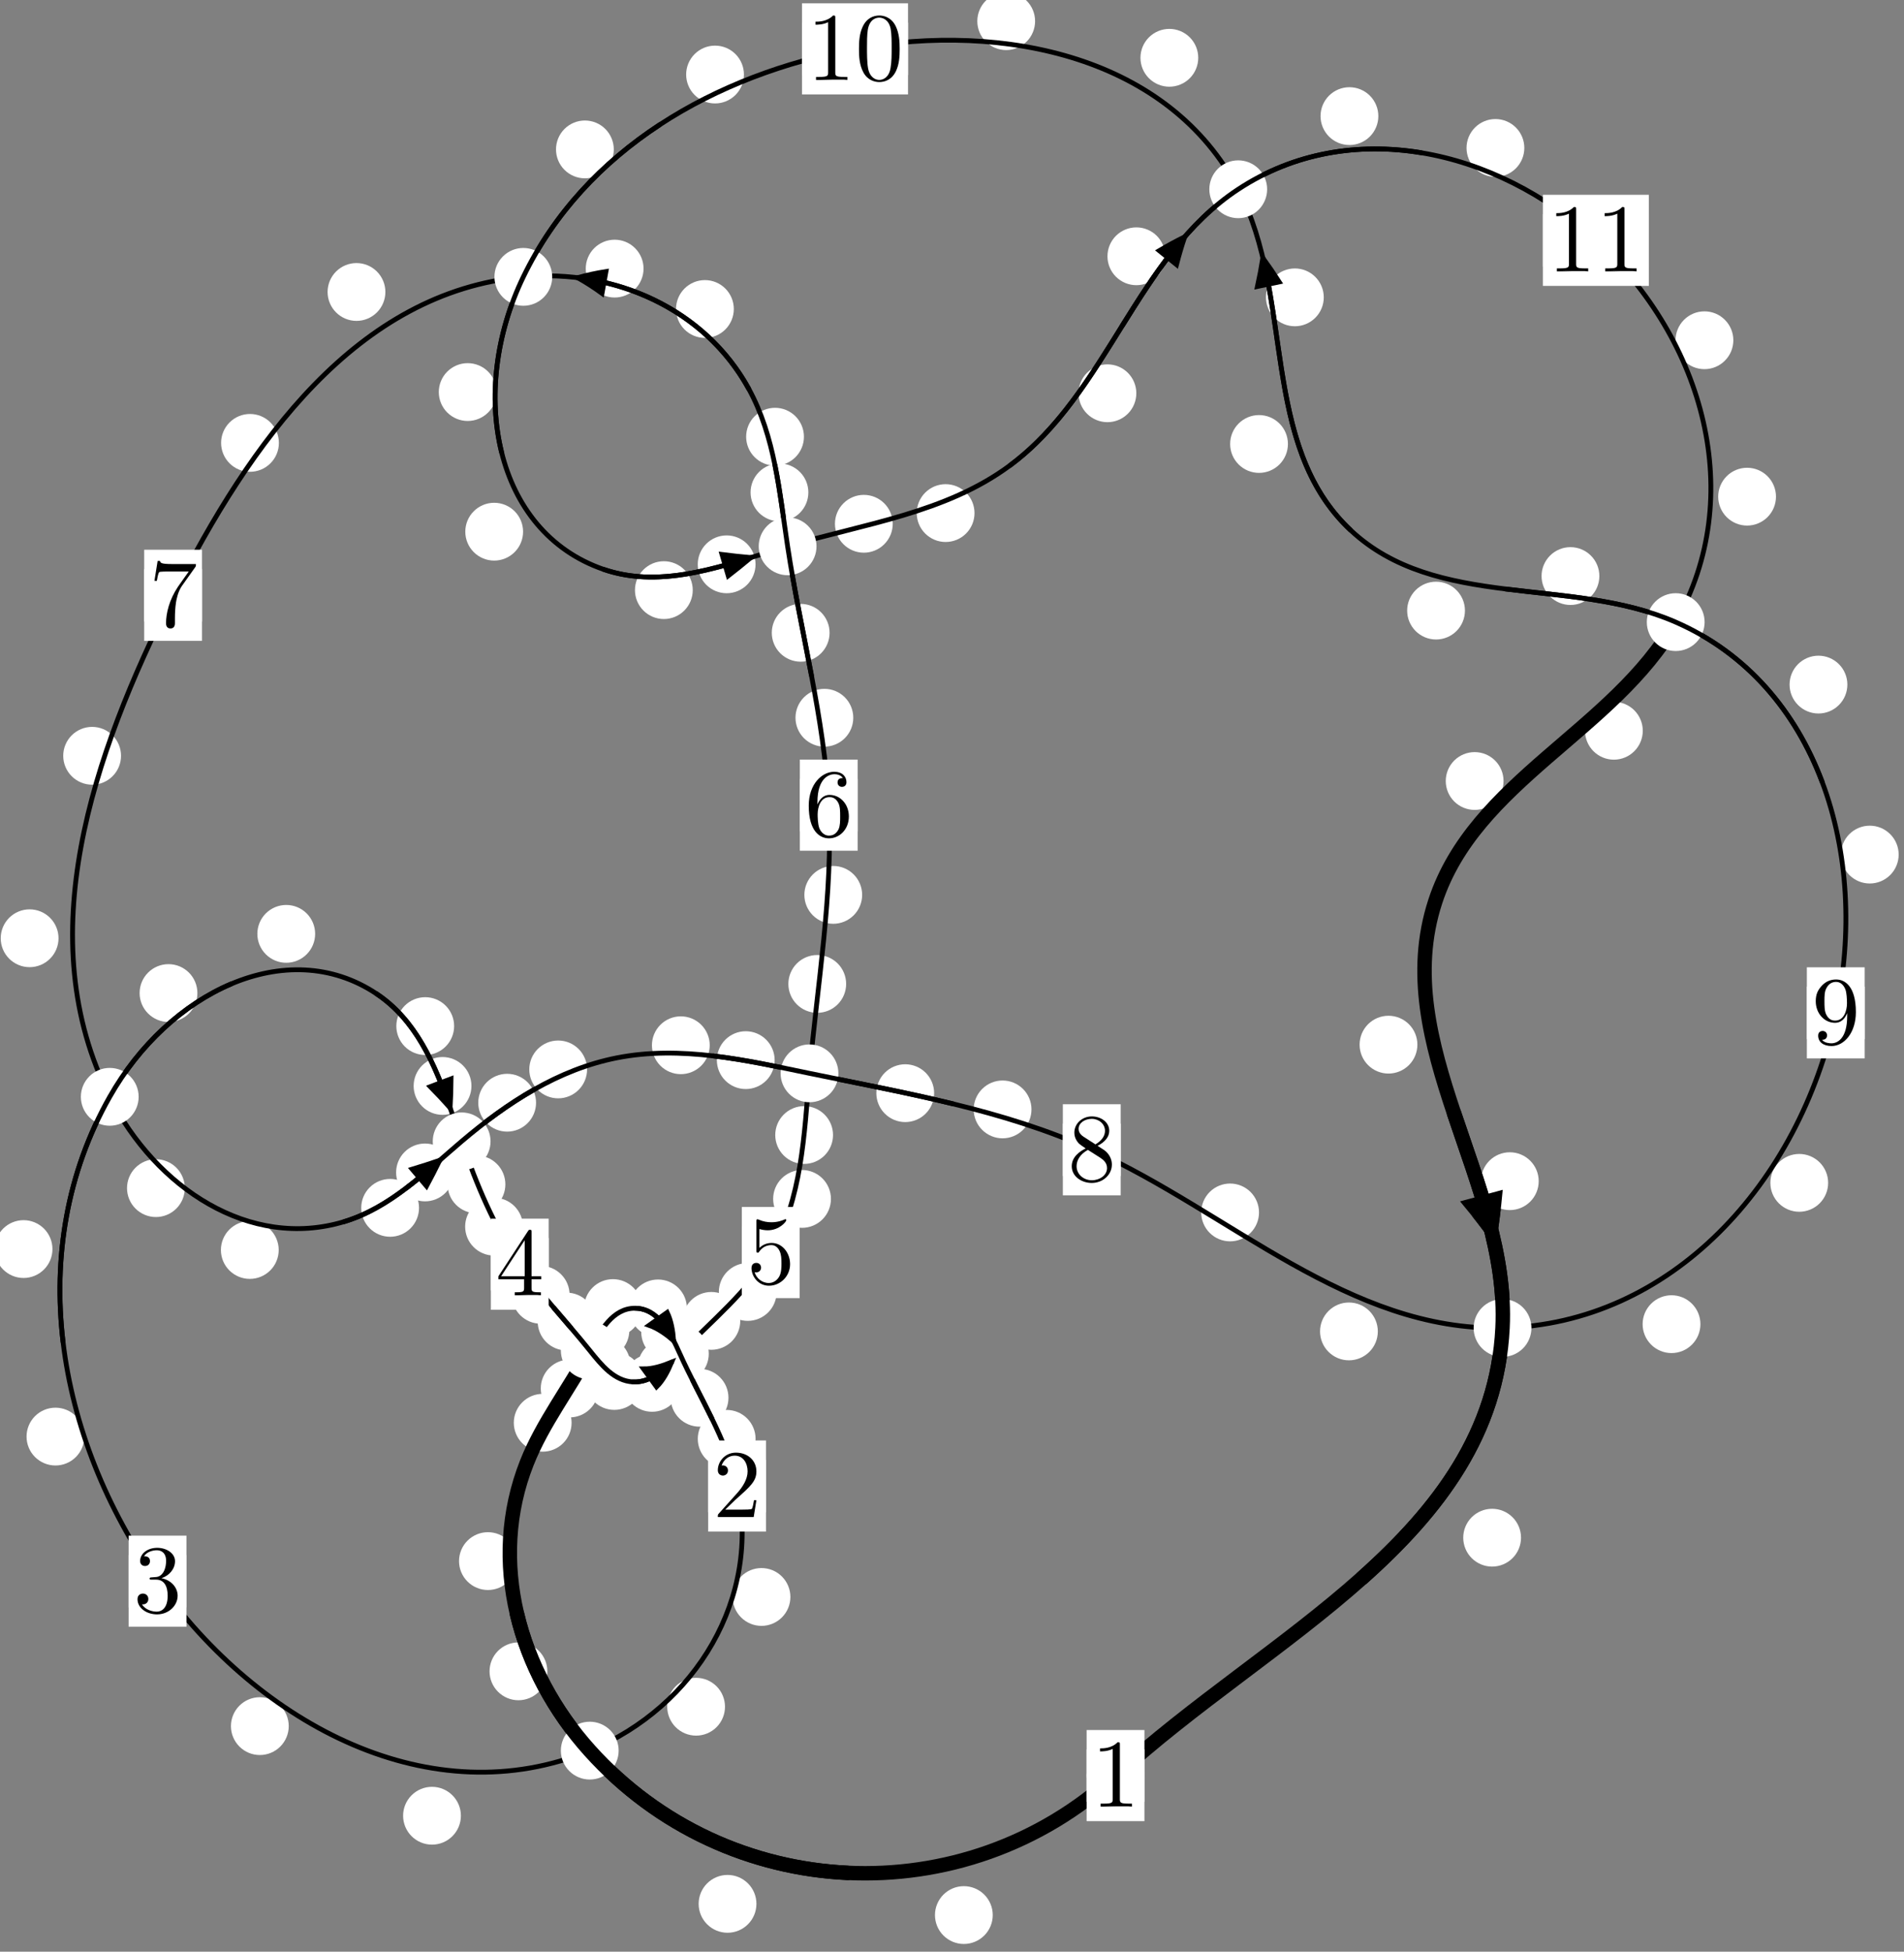 <?xml version="1.0"?>
<!-- Created by MetaPost 1.999 on 2021.07.05:2358 -->
<svg version="1.1" xmlns="http://www.w3.org/2000/svg" xmlns:xlink="http://www.w3.org/1999/xlink" width="196.937" height="201.791" viewBox="0 0 196.937 201.791">
<rect x="0" y="0" width="196.937" height="201.791" fill="#808080" stroke="none"/>
<!-- Original BoundingBox: -61.552109 -19.990860 135.385269 181.799789 -->
  <defs>
    <g transform="scale(0.01,0.01)" id="GLYPHcmr10_48">
      <path style="fill-rule: evenodd;" d="M460 -320C460 -400,455 -480,420 -554C374 -650,292 -666,250 -666C190 -666,117 -640,76 -547C44 -478,39 -400,39 -320C39 -245,43 -155,84 -79C127 2,200 22,249 22C303 22,379 1,423 -94C455 -163,460 -241,460 -320M249 -0C210 -0,151 -25,133 -121C122 -181,122 -273,122 -332C122 -396,122 -462,130 -516C149 -635,224 -644,249 -644C282 -644,348 -626,367 -527C377 -471,377 -395,377 -332C377 -257,377 -189,366 -125C351 -30,294 -0,249 -0"></path>
    </g>
    <g transform="scale(0.01,0.01)" id="GLYPHcmr10_49">
      <path style="fill-rule: evenodd;" d="M294 -640C294 -664,294 -666,271 -666C209 -602,121 -602,89 -602L89 -571C109 -571,168 -571,220 -597L220 -79C220 -43,217 -31,127 -31L95 -31L95 -0L257 -0L130 -3L217 -3L257 -3L297 -3L384 -3L419 -0L419 -31L387 -31C297 -31,294 -42,294 -79"></path>
    </g>
    <g transform="scale(0.01,0.01)" id="GLYPHcmr10_50">
      <path style="fill-rule: evenodd;" d="M127 -77L233 -180C389 -318,449 -372,449 -472C449 -586,359 -666,237 -666C124 -666,50 -574,50 -485C50 -429,100 -429,103 -429C120 -429,155 -441,155 -482C155 -508,137 -534,102 -534C94 -534,92 -534,89 -533C112 -598,166 -635,224 -635C315 -635,358 -554,358 -472C358 -392,308 -313,253 -251L61 -37C50 -26,50 -24,50 -0L421 -0L449 -174L424 -174C419 -144,412 -100,402 -85C395 -77,329 -77,307 -77"></path>
    </g>
    <g transform="scale(0.01,0.01)" id="GLYPHcmr10_51">
      <path style="fill-rule: evenodd;" d="M290 -352C372 -379,430 -449,430 -528C430 -610,342 -666,246 -666C145 -666,69 -606,69 -530C69 -497,91 -478,120 -478C151 -478,171 -500,171 -529C171 -579,124 -579,109 -579C140 -628,206 -641,242 -641C283 -641,338 -619,338 -529C338 -517,336 -459,310 -415C280 -367,246 -364,221 -363C213 -362,189 -360,182 -360C174 -359,167 -358,167 -348C167 -337,174 -337,191 -337L235 -337C317 -337,354 -269,354 -171C354 -35,285 -6,241 -6C198 -6,123 -23,88 -82C123 -77,154 -99,154 -137C154 -173,127 -193,98 -193C74 -193,42 -179,42 -135C42 -44,135 22,244 22C366 22,457 -69,457 -171C457 -253,394 -331,290 -352"></path>
    </g>
    <g transform="scale(0.01,0.01)" id="GLYPHcmr10_52">
      <path style="fill-rule: evenodd;" d="M294 -165L294 -78C294 -42,292 -31,218 -31L197 -31L197 -0L332 -0L238 -3L290 -3L332 -3L374 -3L427 -3L468 -0L468 -31L447 -31C373 -31,371 -42,371 -78L371 -165L471 -165L471 -196L371 -196L371 -651C371 -671,371 -677,355 -677C346 -677,343 -677,335 -665L28 -196L28 -165M300 -196L56 -196L300 -569"></path>
    </g>
    <g transform="scale(0.01,0.01)" id="GLYPHcmr10_53">
      <path style="fill-rule: evenodd;" d="M449 -201C449 -320,367 -420,259 -420C211 -420,168 -404,132 -369L132 -564C152 -558,185 -551,217 -551C340 -551,410 -642,410 -655C410 -661,407 -666,400 -666C399 -666,397 -666,392 -663C372 -654,323 -634,256 -634C216 -634,170 -641,123 -662C115 -665,113 -665,111 -665C101 -665,101 -657,101 -641L101 -345C101 -327,101 -319,115 -319C122 -319,124 -322,128 -328C139 -344,176 -398,257 -398C309 -398,334 -352,342 -334C358 -297,360 -258,360 -208C360 -173,360 -113,336 -71C312 -32,275 -6,229 -6C156 -6,99 -59,82 -118C85 -117,88 -116,99 -116C132 -116,149 -141,149 -165C149 -189,132 -214,99 -214C85 -214,50 -207,50 -161C50 -75,119 22,231 22C347 22,449 -74,449 -201"></path>
    </g>
    <g transform="scale(0.01,0.01)" id="GLYPHcmr10_54">
      <path style="fill-rule: evenodd;" d="M132 -328L132 -352C132 -605,256 -641,307 -641C331 -641,373 -635,395 -601C380 -601,340 -601,340 -556C340 -525,364 -510,386 -510C402 -510,432 -519,432 -558C432 -618,388 -666,305 -666C177 -666,42 -537,42 -316C42 -49,158 22,251 22C362 22,457 -72,457 -204C457 -331,368 -427,257 -427C189 -427,152 -376,132 -328M251 -6C188 -6,158 -66,152 -81C134 -128,134 -208,134 -226C134 -304,166 -404,256 -404C272 -404,318 -404,349 -342C367 -305,367 -254,367 -205C367 -157,367 -107,350 -71C320 -11,274 -6,251 -6"></path>
    </g>
    <g transform="scale(0.01,0.01)" id="GLYPHcmr10_55">
      <path style="fill-rule: evenodd;" d="M476 -609C485 -621,485 -623,485 -644L242 -644C120 -644,118 -657,114 -676L89 -676L56 -470L81 -470C84 -486,93 -549,106 -561C113 -567,191 -567,204 -567L411 -567C400 -551,321 -442,299 -409C209 -274,176 -135,176 -33C176 -23,176 22,222 22C268 22,268 -23,268 -33L268 -84C268 -139,271 -194,279 -248C283 -271,297 -357,341 -419"></path>
    </g>
    <g transform="scale(0.01,0.01)" id="GLYPHcmr10_56">
      <path style="fill-rule: evenodd;" d="M163 -457C117 -487,113 -521,113 -538C113 -599,178 -641,249 -641C322 -641,386 -589,386 -517C386 -460,347 -412,287 -377M309 -362C381 -399,430 -451,430 -517C430 -609,341 -666,250 -666C150 -666,69 -592,69 -499C69 -481,71 -436,113 -389C124 -377,161 -352,186 -335C128 -306,42 -250,42 -151C42 -45,144 22,249 22C362 22,457 -61,457 -168C457 -204,446 -249,408 -291C389 -312,373 -322,309 -362M209 -320L332 -242C360 -223,407 -193,407 -132C407 -58,332 -6,250 -6C164 -6,92 -68,92 -151C92 -209,124 -273,209 -320"></path>
    </g>
    <g transform="scale(0.01,0.01)" id="GLYPHcmr10_57">
      <path style="fill-rule: evenodd;" d="M367 -318L367 -286C367 -52,263 -6,205 -6C188 -6,134 -8,107 -42C151 -42,159 -71,159 -88C159 -119,135 -134,113 -134C97 -134,67 -125,67 -86C67 -19,121 22,206 22C335 22,457 -114,457 -329C457 -598,342 -666,253 -666C198 -666,149 -648,106 -603C65 -558,42 -516,42 -441C42 -316,130 -218,242 -218C303 -218,344 -260,367 -318M243 -241C227 -241,181 -241,150 -304C132 -341,132 -391,132 -440C132 -494,132 -541,153 -578C180 -628,218 -641,253 -641C299 -641,332 -607,349 -562C361 -530,365 -467,365 -421C365 -338,331 -241,243 -241"></path>
    </g>
  </defs>
  <path d="M102.683 198.002C102.683 197.209,102.368 196.449,101.808 195.889C101.247 195.328,100.487 195.013,99.694 195.013C98.902 195.013,98.142 195.328,97.581 195.889C97.021 196.449,96.706 197.209,96.706 198.002C96.706 198.795,97.021 199.555,97.581 200.115C98.142 200.676,98.902 200.991,99.694 200.991C100.487 200.991,101.247 200.676,101.808 200.115C102.368 199.555,102.683 198.795,102.683 198.002Z" style="fill: rgb(100%,100%,100%);stroke: none;"></path>
  <path d="M118.371 183.581C118.371 182.788,118.056 182.028,117.496 181.468C116.935 180.907,116.175 180.592,115.382 180.592C114.59 180.592,113.829 180.907,113.269 181.468C112.708 182.028,112.394 182.788,112.394 183.581C112.394 184.374,112.708 185.134,113.269 185.694C113.829 186.255,114.59 186.57,115.382 186.57C116.175 186.57,116.935 186.255,117.496 185.694C118.056 185.134,118.371 184.374,118.371 183.581Z" style="fill: rgb(100%,100%,100%);stroke: none;"></path>
  <path d="M56.613 172.801C56.613 172.008,56.298 171.248,55.738 170.688C55.177 170.127,54.417 169.812,53.624 169.812C52.832 169.812,52.071 170.127,51.511 170.688C50.95 171.248,50.636 172.008,50.636 172.801C50.636 173.594,50.95 174.354,51.511 174.914C52.071 175.475,52.832 175.79,53.624 175.79C54.417 175.79,55.177 175.475,55.738 174.914C56.298 174.354,56.613 173.594,56.613 172.801Z" style="fill: rgb(100%,100%,100%);stroke: none;"></path>
  <path d="M78.24 196.842C78.24 196.049,77.925 195.289,77.365 194.729C76.804 194.168,76.044 193.853,75.252 193.853C74.459 193.853,73.699 194.168,73.138 194.729C72.578 195.289,72.263 196.049,72.263 196.842C72.263 197.635,72.578 198.395,73.138 198.955C73.699 199.516,74.459 199.831,75.252 199.831C76.044 199.831,76.804 199.516,77.365 198.955C77.925 198.395,78.24 197.635,78.24 196.842Z" style="fill: rgb(100%,100%,100%);stroke: none;"></path>
  <path d="M59.122 147.102C59.122 146.31,58.807 145.55,58.246 144.989C57.686 144.429,56.926 144.114,56.133 144.114C55.34 144.114,54.58 144.429,54.02 144.989C53.459 145.55,53.144 146.31,53.144 147.102C53.144 147.895,53.459 148.655,54.02 149.216C54.58 149.776,55.34 150.091,56.133 150.091C56.926 150.091,57.686 149.776,58.246 149.216C58.807 148.655,59.122 147.895,59.122 147.102Z" style="fill: rgb(100%,100%,100%);stroke: none;"></path>
  <path d="M53.457 161.405C53.457 160.612,53.142 159.852,52.581 159.292C52.021 158.731,51.261 158.416,50.468 158.416C49.675 158.416,48.915 158.731,48.355 159.292C47.794 159.852,47.479 160.612,47.479 161.405C47.479 162.198,47.794 162.958,48.355 163.518C48.915 164.079,49.675 164.394,50.468 164.394C51.261 164.394,52.021 164.079,52.581 163.518C53.142 162.958,53.457 162.198,53.457 161.405Z" style="fill: rgb(100%,100%,100%);stroke: none;"></path>
  <path d="M65.093 137.539C65.093 136.747,64.779 135.986,64.218 135.426C63.658 134.865,62.897 134.55,62.105 134.55C61.312 134.55,60.552 134.865,59.991 135.426C59.431 135.986,59.116 136.747,59.116 137.539C59.116 138.332,59.431 139.092,59.991 139.653C60.552 140.213,61.312 140.528,62.105 140.528C62.897 140.528,63.658 140.213,64.218 139.653C64.779 139.092,65.093 138.332,65.093 137.539Z" style="fill: rgb(100%,100%,100%);stroke: none;"></path>
  <path d="M61.911 143.557C61.911 142.764,61.597 142.004,61.036 141.444C60.476 140.883,59.715 140.568,58.923 140.568C58.13 140.568,57.37 140.883,56.809 141.444C56.249 142.004,55.934 142.764,55.934 143.557C55.934 144.35,56.249 145.11,56.809 145.67C57.37 146.231,58.13 146.546,58.923 146.546C59.715 146.546,60.476 146.231,61.036 145.67C61.597 145.11,61.911 144.35,61.911 143.557Z" style="fill: rgb(100%,100%,100%);stroke: none;"></path>
  <path d="M71.05 135.28C71.05 134.487,70.735 133.727,70.174 133.167C69.614 132.606,68.854 132.291,68.061 132.291C67.268 132.291,66.508 132.606,65.948 133.167C65.387 133.727,65.072 134.487,65.072 135.28C65.072 136.073,65.387 136.833,65.948 137.393C66.508 137.954,67.268 138.269,68.061 138.269C68.854 138.269,69.614 137.954,70.174 137.393C70.735 136.833,71.05 136.073,71.05 135.28Z" style="fill: rgb(100%,100%,100%);stroke: none;"></path>
  <path d="M66.389 135.243C66.389 134.45,66.074 133.69,65.514 133.13C64.953 132.569,64.193 132.254,63.4 132.254C62.608 132.254,61.847 132.569,61.287 133.13C60.726 133.69,60.412 134.45,60.412 135.243C60.412 136.036,60.726 136.796,61.287 137.356C61.847 137.917,62.608 138.232,63.4 138.232C64.193 138.232,64.953 137.917,65.514 137.356C66.074 136.796,66.389 136.036,66.389 135.243Z" style="fill: rgb(100%,100%,100%);stroke: none;"></path>
  <path d="M75.347 144.517C75.347 143.725,75.032 142.964,74.471 142.404C73.911 141.843,73.151 141.529,72.358 141.529C71.565 141.529,70.805 141.843,70.245 142.404C69.684 142.964,69.369 143.725,69.369 144.517C69.369 145.31,69.684 146.07,70.245 146.631C70.805 147.191,71.565 147.506,72.358 147.506C73.151 147.506,73.911 147.191,74.471 146.631C75.032 146.07,75.347 145.31,75.347 144.517Z" style="fill: rgb(100%,100%,100%);stroke: none;"></path>
  <path d="M72.304 137.723C72.304 136.93,71.99 136.17,71.429 135.609C70.869 135.049,70.108 134.734,69.316 134.734C68.523 134.734,67.763 135.049,67.202 135.609C66.642 136.17,66.327 136.93,66.327 137.723C66.327 138.515,66.642 139.275,67.202 139.836C67.763 140.396,68.523 140.711,69.316 140.711C70.108 140.711,70.869 140.396,71.429 139.836C71.99 139.275,72.304 138.515,72.304 137.723Z" style="fill: rgb(100%,100%,100%);stroke: none;"></path>
  <path d="M81.753 165.113C81.753 164.32,81.438 163.56,80.877 162.999C80.317 162.439,79.557 162.124,78.764 162.124C77.971 162.124,77.211 162.439,76.651 162.999C76.09 163.56,75.775 164.32,75.775 165.113C75.775 165.905,76.09 166.666,76.651 167.226C77.211 167.787,77.971 168.102,78.764 168.102C79.557 168.102,80.317 167.787,80.877 167.226C81.438 166.666,81.753 165.905,81.753 165.113Z" style="fill: rgb(100%,100%,100%);stroke: none;"></path>
  <path d="M78.152 148.765C78.152 147.972,77.837 147.212,77.276 146.651C76.716 146.091,75.956 145.776,75.163 145.776C74.37 145.776,73.61 146.091,73.05 146.651C72.489 147.212,72.174 147.972,72.174 148.765C72.174 149.557,72.489 150.317,73.05 150.878C73.61 151.438,74.37 151.753,75.163 151.753C75.956 151.753,76.716 151.438,77.276 150.878C77.837 150.317,78.152 149.557,78.152 148.765Z" style="fill: rgb(100%,100%,100%);stroke: none;"></path>
  <path d="M47.672 187.732C47.672 186.939,47.357 186.179,46.796 185.619C46.236 185.058,45.476 184.743,44.683 184.743C43.89 184.743,43.13 185.058,42.57 185.619C42.009 186.179,41.694 186.939,41.694 187.732C41.694 188.525,42.009 189.285,42.57 189.845C43.13 190.406,43.89 190.721,44.683 190.721C45.476 190.721,46.236 190.406,46.796 189.845C47.357 189.285,47.672 188.525,47.672 187.732Z" style="fill: rgb(100%,100%,100%);stroke: none;"></path>
  <path d="M74.989 176.461C74.989 175.669,74.674 174.908,74.114 174.348C73.553 173.788,72.793 173.473,72.001 173.473C71.208 173.473,70.448 173.788,69.887 174.348C69.327 174.908,69.012 175.669,69.012 176.461C69.012 177.254,69.327 178.014,69.887 178.575C70.448 179.135,71.208 179.45,72.001 179.45C72.793 179.45,73.553 179.135,74.114 178.575C74.674 178.014,74.989 177.254,74.989 176.461Z" style="fill: rgb(100%,100%,100%);stroke: none;"></path>
  <path d="M8.723 148.531C8.723 147.739,8.408 146.978,7.848 146.418C7.287 145.857,6.527 145.543,5.735 145.543C4.942 145.543,4.182 145.857,3.621 146.418C3.061 146.978,2.746 147.739,2.746 148.531C2.746 149.324,3.061 150.084,3.621 150.645C4.182 151.205,4.942 151.52,5.735 151.52C6.527 151.52,7.287 151.205,7.848 150.645C8.408 150.084,8.723 149.324,8.723 148.531Z" style="fill: rgb(100%,100%,100%);stroke: none;"></path>
  <path d="M29.865 178.467C29.865 177.674,29.55 176.914,28.989 176.354C28.429 175.793,27.669 175.478,26.876 175.478C26.083 175.478,25.323 175.793,24.763 176.354C24.202 176.914,23.887 177.674,23.887 178.467C23.887 179.26,24.202 180.02,24.763 180.58C25.323 181.141,26.083 181.456,26.876 181.456C27.669 181.456,28.429 181.141,28.989 180.58C29.55 180.02,29.865 179.26,29.865 178.467Z" style="fill: rgb(100%,100%,100%);stroke: none;"></path>
  <path d="M20.417 102.674C20.417 101.881,20.102 101.121,19.542 100.561C18.981 100,18.221 99.685,17.428 99.685C16.636 99.685,15.875 100,15.315 100.561C14.755 101.121,14.44 101.881,14.44 102.674C14.44 103.467,14.755 104.227,15.315 104.787C15.875 105.348,16.636 105.663,17.428 105.663C18.221 105.663,18.981 105.348,19.542 104.787C20.102 104.227,20.417 103.467,20.417 102.674Z" style="fill: rgb(100%,100%,100%);stroke: none;"></path>
  <path d="M5.425 129.144C5.425 128.351,5.11 127.591,4.55 127.031C3.989 126.47,3.229 126.155,2.437 126.155C1.644 126.155,0.884 126.47,0.323 127.031C-0.237 127.591,-0.552 128.351,-0.552 129.144C-0.552 129.937,-0.237 130.697,0.323 131.257C0.884 131.818,1.644 132.133,2.437 132.133C3.229 132.133,3.989 131.818,4.55 131.257C5.11 130.697,5.425 129.937,5.425 129.144Z" style="fill: rgb(100%,100%,100%);stroke: none;"></path>
  <path d="M46.972 106.089C46.972 105.297,46.657 104.536,46.096 103.976C45.536 103.416,44.775 103.101,43.983 103.101C43.19 103.101,42.43 103.416,41.869 103.976C41.309 104.536,40.994 105.297,40.994 106.089C40.994 106.882,41.309 107.642,41.869 108.203C42.43 108.763,43.19 109.078,43.983 109.078C44.775 109.078,45.536 108.763,46.096 108.203C46.657 107.642,46.972 106.882,46.972 106.089Z" style="fill: rgb(100%,100%,100%);stroke: none;"></path>
  <path d="M32.596 96.553C32.596 95.761,32.281 95.001,31.721 94.44C31.16 93.88,30.4 93.565,29.607 93.565C28.815 93.565,28.054 93.88,27.494 94.44C26.933 95.001,26.619 95.761,26.619 96.553C26.619 97.346,26.933 98.106,27.494 98.667C28.054 99.227,28.815 99.542,29.607 99.542C30.4 99.542,31.16 99.227,31.721 98.667C32.281 98.106,32.596 97.346,32.596 96.553Z" style="fill: rgb(100%,100%,100%);stroke: none;"></path>
  <path d="M52.272 122.454C52.272 121.662,51.957 120.901,51.396 120.341C50.836 119.781,50.076 119.466,49.283 119.466C48.49 119.466,47.73 119.781,47.17 120.341C46.609 120.901,46.294 121.662,46.294 122.454C46.294 123.247,46.609 124.007,47.17 124.568C47.73 125.128,48.49 125.443,49.283 125.443C50.076 125.443,50.836 125.128,51.396 124.568C51.957 124.007,52.272 123.247,52.272 122.454Z" style="fill: rgb(100%,100%,100%);stroke: none;"></path>
  <path d="M48.763 112.277C48.763 111.484,48.448 110.724,47.887 110.163C47.327 109.603,46.567 109.288,45.774 109.288C44.981 109.288,44.221 109.603,43.661 110.163C43.1 110.724,42.785 111.484,42.785 112.277C42.785 113.069,43.1 113.829,43.661 114.39C44.221 114.95,44.981 115.265,45.774 115.265C46.567 115.265,47.327 114.95,47.887 114.39C48.448 113.829,48.763 113.069,48.763 112.277Z" style="fill: rgb(100%,100%,100%);stroke: none;"></path>
  <path d="M58.915 133.872C58.915 133.079,58.6 132.319,58.039 131.759C57.479 131.198,56.719 130.883,55.926 130.883C55.133 130.883,54.373 131.198,53.813 131.759C53.252 132.319,52.937 133.079,52.937 133.872C52.937 134.665,53.252 135.425,53.813 135.985C54.373 136.546,55.133 136.861,55.926 136.861C56.719 136.861,57.479 136.546,58.039 135.985C58.6 135.425,58.915 134.665,58.915 133.872Z" style="fill: rgb(100%,100%,100%);stroke: none;"></path>
  <path d="M54.089 126.825C54.089 126.033,53.774 125.272,53.213 124.712C52.653 124.151,51.893 123.837,51.1 123.837C50.307 123.837,49.547 124.151,48.987 124.712C48.426 125.272,48.111 126.033,48.111 126.825C48.111 127.618,48.426 128.378,48.987 128.939C49.547 129.499,50.307 129.814,51.1 129.814C51.893 129.814,52.653 129.499,53.213 128.939C53.774 128.378,54.089 127.618,54.089 126.825Z" style="fill: rgb(100%,100%,100%);stroke: none;"></path>
  <path d="M65.204 141.145C65.204 140.353,64.889 139.593,64.328 139.032C63.768 138.472,63.008 138.157,62.215 138.157C61.422 138.157,60.662 138.472,60.102 139.032C59.541 139.593,59.226 140.353,59.226 141.145C59.226 141.938,59.541 142.698,60.102 143.259C60.662 143.819,61.422 144.134,62.215 144.134C63.008 144.134,63.768 143.819,64.328 143.259C64.889 142.698,65.204 141.938,65.204 141.145Z" style="fill: rgb(100%,100%,100%);stroke: none;"></path>
  <path d="M61.594 136.638C61.594 135.845,61.279 135.085,60.718 134.524C60.158 133.964,59.398 133.649,58.605 133.649C57.812 133.649,57.052 133.964,56.492 134.524C55.931 135.085,55.616 135.845,55.616 136.638C55.616 137.43,55.931 138.191,56.492 138.751C57.052 139.312,57.812 139.627,58.605 139.627C59.398 139.627,60.158 139.312,60.718 138.751C61.279 138.191,61.594 137.43,61.594 136.638Z" style="fill: rgb(100%,100%,100%);stroke: none;"></path>
  <path d="M70.435 142.977C70.435 142.184,70.12 141.424,69.56 140.863C68.999 140.303,68.239 139.988,67.446 139.988C66.654 139.988,65.894 140.303,65.333 140.863C64.773 141.424,64.458 142.184,64.458 142.977C64.458 143.769,64.773 144.53,65.333 145.09C65.894 145.65,66.654 145.965,67.446 145.965C68.239 145.965,68.999 145.65,69.56 145.09C70.12 144.53,70.435 143.769,70.435 142.977Z" style="fill: rgb(100%,100%,100%);stroke: none;"></path>
  <path d="M66.527 142.781C66.527 141.989,66.212 141.229,65.652 140.668C65.091 140.108,64.331 139.793,63.539 139.793C62.746 139.793,61.986 140.108,61.425 140.668C60.865 141.229,60.55 141.989,60.55 142.781C60.55 143.574,60.865 144.334,61.425 144.895C61.986 145.455,62.746 145.77,63.539 145.77C64.331 145.77,65.091 145.455,65.652 144.895C66.212 144.334,66.527 143.574,66.527 142.781Z" style="fill: rgb(100%,100%,100%);stroke: none;"></path>
  <path d="M76.567 136.568C76.567 135.776,76.252 135.016,75.692 134.455C75.131 133.895,74.371 133.58,73.579 133.58C72.786 133.58,72.026 133.895,71.465 134.455C70.905 135.016,70.59 135.776,70.59 136.568C70.59 137.361,70.905 138.121,71.465 138.682C72.026 139.242,72.786 139.557,73.579 139.557C74.371 139.557,75.131 139.242,75.692 138.682C76.252 138.121,76.567 137.361,76.567 136.568Z" style="fill: rgb(100%,100%,100%);stroke: none;"></path>
  <path d="M71.931 141.409C71.931 140.616,71.616 139.856,71.055 139.296C70.495 138.735,69.735 138.42,68.942 138.42C68.149 138.42,67.389 138.735,66.829 139.296C66.268 139.856,65.953 140.616,65.953 141.409C65.953 142.202,66.268 142.962,66.829 143.522C67.389 144.083,68.149 144.398,68.942 144.398C69.735 144.398,70.495 144.083,71.055 143.522C71.616 142.962,71.931 142.202,71.931 141.409Z" style="fill: rgb(100%,100%,100%);stroke: none;"></path>
  <path d="M85.947 123.958C85.947 123.165,85.632 122.405,85.072 121.845C84.511 121.284,83.751 120.969,82.958 120.969C82.166 120.969,81.405 121.284,80.845 121.845C80.284 122.405,79.97 123.165,79.97 123.958C79.97 124.751,80.284 125.511,80.845 126.071C81.405 126.632,82.166 126.947,82.958 126.947C83.751 126.947,84.511 126.632,85.072 126.071C85.632 125.511,85.947 124.751,85.947 123.958Z" style="fill: rgb(100%,100%,100%);stroke: none;"></path>
  <path d="M80.33 133.578C80.33 132.785,80.015 132.025,79.455 131.465C78.894 130.904,78.134 130.589,77.341 130.589C76.549 130.589,75.789 130.904,75.228 131.465C74.668 132.025,74.353 132.785,74.353 133.578C74.353 134.371,74.668 135.131,75.228 135.691C75.789 136.252,76.549 136.567,77.341 136.567C78.134 136.567,78.894 136.252,79.455 135.691C80.015 135.131,80.33 134.371,80.33 133.578Z" style="fill: rgb(100%,100%,100%);stroke: none;"></path>
  <path d="M87.52 101.73C87.52 100.937,87.205 100.177,86.645 99.616C86.084 99.056,85.324 98.741,84.532 98.741C83.739 98.741,82.979 99.056,82.418 99.616C81.858 100.177,81.543 100.937,81.543 101.73C81.543 102.522,81.858 103.283,82.418 103.843C82.979 104.403,83.739 104.718,84.532 104.718C85.324 104.718,86.084 104.403,86.645 103.843C87.205 103.283,87.52 102.522,87.52 101.73Z" style="fill: rgb(100%,100%,100%);stroke: none;"></path>
  <path d="M86.163 117.352C86.163 116.559,85.848 115.799,85.288 115.238C84.727 114.678,83.967 114.363,83.174 114.363C82.382 114.363,81.622 114.678,81.061 115.238C80.501 115.799,80.186 116.559,80.186 117.352C80.186 118.144,80.501 118.905,81.061 119.465C81.622 120.026,82.382 120.34,83.174 120.34C83.967 120.34,84.727 120.026,85.288 119.465C85.848 118.905,86.163 118.144,86.163 117.352Z" style="fill: rgb(100%,100%,100%);stroke: none;"></path>
  <path d="M88.257 74.209C88.257 73.416,87.943 72.656,87.382 72.095C86.822 71.535,86.061 71.22,85.269 71.22C84.476 71.22,83.716 71.535,83.155 72.095C82.595 72.656,82.28 73.416,82.28 74.209C82.28 75.001,82.595 75.761,83.155 76.322C83.716 76.882,84.476 77.197,85.269 77.197C86.061 77.197,86.822 76.882,87.382 76.322C87.943 75.761,88.257 75.001,88.257 74.209Z" style="fill: rgb(100%,100%,100%);stroke: none;"></path>
  <path d="M89.175 92.523C89.175 91.73,88.86 90.97,88.3 90.41C87.739 89.849,86.979 89.534,86.186 89.534C85.394 89.534,84.634 89.849,84.073 90.41C83.513 90.97,83.198 91.73,83.198 92.523C83.198 93.316,83.513 94.076,84.073 94.636C84.634 95.197,85.394 95.512,86.186 95.512C86.979 95.512,87.739 95.197,88.3 94.636C88.86 94.076,89.175 93.316,89.175 92.523Z" style="fill: rgb(100%,100%,100%);stroke: none;"></path>
  <path d="M83.611 50.91C83.611 50.117,83.296 49.357,82.736 48.797C82.175 48.236,81.415 47.921,80.622 47.921C79.83 47.921,79.07 48.236,78.509 48.797C77.949 49.357,77.634 50.117,77.634 50.91C77.634 51.703,77.949 52.463,78.509 53.023C79.07 53.584,79.83 53.899,80.622 53.899C81.415 53.899,82.175 53.584,82.736 53.023C83.296 52.463,83.611 51.703,83.611 50.91Z" style="fill: rgb(100%,100%,100%);stroke: none;"></path>
  <path d="M85.806 65.425C85.806 64.633,85.491 63.873,84.93 63.312C84.37 62.752,83.61 62.437,82.817 62.437C82.024 62.437,81.264 62.752,80.704 63.312C80.143 63.873,79.828 64.633,79.828 65.425C79.828 66.218,80.143 66.978,80.704 67.539C81.264 68.099,82.024 68.414,82.817 68.414C83.61 68.414,84.37 68.099,84.93 67.539C85.491 66.978,85.806 66.218,85.806 65.425Z" style="fill: rgb(100%,100%,100%);stroke: none;"></path>
  <path d="M75.901 31.948C75.901 31.156,75.586 30.395,75.026 29.835C74.465 29.274,73.705 28.959,72.912 28.959C72.12 28.959,71.359 29.274,70.799 29.835C70.238 30.395,69.924 31.156,69.924 31.948C69.924 32.741,70.238 33.501,70.799 34.062C71.359 34.622,72.12 34.937,72.912 34.937C73.705 34.937,74.465 34.622,75.026 34.062C75.586 33.501,75.901 32.741,75.901 31.948Z" style="fill: rgb(100%,100%,100%);stroke: none;"></path>
  <path d="M83.154 45.153C83.154 44.36,82.839 43.6,82.279 43.04C81.718 42.479,80.958 42.164,80.165 42.164C79.372 42.164,78.612 42.479,78.052 43.04C77.491 43.6,77.176 44.36,77.176 45.153C77.176 45.946,77.491 46.706,78.052 47.266C78.612 47.827,79.372 48.142,80.165 48.142C80.958 48.142,81.718 47.827,82.279 47.266C82.839 46.706,83.154 45.946,83.154 45.153Z" style="fill: rgb(100%,100%,100%);stroke: none;"></path>
  <path d="M39.861 30.188C39.861 29.395,39.546 28.635,38.986 28.075C38.425 27.514,37.665 27.199,36.873 27.199C36.08 27.199,35.32 27.514,34.759 28.075C34.199 28.635,33.884 29.395,33.884 30.188C33.884 30.981,34.199 31.741,34.759 32.301C35.32 32.862,36.08 33.177,36.873 33.177C37.665 33.177,38.425 32.862,38.986 32.301C39.546 31.741,39.861 30.981,39.861 30.188Z" style="fill: rgb(100%,100%,100%);stroke: none;"></path>
  <path d="M66.564 27.772C66.564 26.979,66.249 26.219,65.688 25.659C65.128 25.098,64.368 24.783,63.575 24.783C62.782 24.783,62.022 25.098,61.462 25.659C60.901 26.219,60.586 26.979,60.586 27.772C60.586 28.565,60.901 29.325,61.462 29.885C62.022 30.446,62.782 30.761,63.575 30.761C64.368 30.761,65.128 30.446,65.688 29.885C66.249 29.325,66.564 28.565,66.564 27.772Z" style="fill: rgb(100%,100%,100%);stroke: none;"></path>
  <path d="M12.518 78.143C12.518 77.35,12.203 76.59,11.642 76.029C11.082 75.469,10.322 75.154,9.529 75.154C8.736 75.154,7.976 75.469,7.416 76.029C6.855 76.59,6.54 77.35,6.54 78.143C6.54 78.935,6.855 79.696,7.416 80.256C7.976 80.817,8.736 81.131,9.529 81.131C10.322 81.131,11.082 80.817,11.642 80.256C12.203 79.696,12.518 78.935,12.518 78.143Z" style="fill: rgb(100%,100%,100%);stroke: none;"></path>
  <path d="M28.847 45.791C28.847 44.998,28.532 44.238,27.971 43.678C27.411 43.117,26.651 42.802,25.858 42.802C25.065 42.802,24.305 43.117,23.745 43.678C23.184 44.238,22.869 44.998,22.869 45.791C22.869 46.584,23.184 47.344,23.745 47.904C24.305 48.465,25.065 48.78,25.858 48.78C26.651 48.78,27.411 48.465,27.971 47.904C28.532 47.344,28.847 46.584,28.847 45.791Z" style="fill: rgb(100%,100%,100%);stroke: none;"></path>
  <path d="M19.115 122.843C19.115 122.05,18.8 121.29,18.24 120.73C17.679 120.169,16.919 119.854,16.126 119.854C15.334 119.854,14.573 120.169,14.013 120.73C13.453 121.29,13.138 122.05,13.138 122.843C13.138 123.636,13.453 124.396,14.013 124.956C14.573 125.517,15.334 125.832,16.126 125.832C16.919 125.832,17.679 125.517,18.24 124.956C18.8 124.396,19.115 123.636,19.115 122.843Z" style="fill: rgb(100%,100%,100%);stroke: none;"></path>
  <path d="M6.052 97.008C6.052 96.215,5.737 95.455,5.176 94.895C4.616 94.334,3.856 94.019,3.063 94.019C2.27 94.019,1.51 94.334,0.95 94.895C0.389 95.455,0.074 96.215,0.074 97.008C0.074 97.801,0.389 98.561,0.95 99.121C1.51 99.682,2.27 99.997,3.063 99.997C3.856 99.997,4.616 99.682,5.176 99.121C5.737 98.561,6.052 97.801,6.052 97.008Z" style="fill: rgb(100%,100%,100%);stroke: none;"></path>
  <path d="M43.341 124.882C43.341 124.089,43.026 123.329,42.465 122.769C41.905 122.208,41.145 121.893,40.352 121.893C39.559 121.893,38.799 122.208,38.239 122.769C37.678 123.329,37.363 124.089,37.363 124.882C37.363 125.675,37.678 126.435,38.239 126.995C38.799 127.556,39.559 127.871,40.352 127.871C41.145 127.871,41.905 127.556,42.465 126.995C43.026 126.435,43.341 125.675,43.341 124.882Z" style="fill: rgb(100%,100%,100%);stroke: none;"></path>
  <path d="M28.827 129.239C28.827 128.446,28.512 127.686,27.952 127.125C27.391 126.565,26.631 126.25,25.838 126.25C25.046 126.25,24.285 126.565,23.725 127.125C23.164 127.686,22.849 128.446,22.849 129.239C22.849 130.031,23.164 130.791,23.725 131.352C24.285 131.912,25.046 132.227,25.838 132.227C26.631 132.227,27.391 131.912,27.952 131.352C28.512 130.791,28.827 130.031,28.827 129.239Z" style="fill: rgb(100%,100%,100%);stroke: none;"></path>
  <path d="M55.446 114.013C55.446 113.22,55.131 112.46,54.57 111.899C54.01 111.339,53.25 111.024,52.457 111.024C51.664 111.024,50.904 111.339,50.344 111.899C49.783 112.46,49.468 113.22,49.468 114.013C49.468 114.805,49.783 115.565,50.344 116.126C50.904 116.686,51.664 117.001,52.457 117.001C53.25 117.001,54.01 116.686,54.57 116.126C55.131 115.565,55.446 114.805,55.446 114.013Z" style="fill: rgb(100%,100%,100%);stroke: none;"></path>
  <path d="M46.948 121.221C46.948 120.429,46.633 119.668,46.073 119.108C45.513 118.547,44.752 118.232,43.96 118.232C43.167 118.232,42.407 118.547,41.846 119.108C41.286 119.668,40.971 120.429,40.971 121.221C40.971 122.014,41.286 122.774,41.846 123.335C42.407 123.895,43.167 124.21,43.96 124.21C44.752 124.21,45.513 123.895,46.073 123.335C46.633 122.774,46.948 122.014,46.948 121.221Z" style="fill: rgb(100%,100%,100%);stroke: none;"></path>
  <path d="M73.409 108.07C73.409 107.278,73.094 106.518,72.533 105.957C71.973 105.397,71.212 105.082,70.42 105.082C69.627 105.082,68.867 105.397,68.306 105.957C67.746 106.518,67.431 107.278,67.431 108.07C67.431 108.863,67.746 109.623,68.306 110.184C68.867 110.744,69.627 111.059,70.42 111.059C71.212 111.059,71.973 110.744,72.533 110.184C73.094 109.623,73.409 108.863,73.409 108.07Z" style="fill: rgb(100%,100%,100%);stroke: none;"></path>
  <path d="M60.724 110.57C60.724 109.777,60.409 109.017,59.849 108.457C59.288 107.896,58.528 107.581,57.735 107.581C56.943 107.581,56.182 107.896,55.622 108.457C55.061 109.017,54.746 109.777,54.746 110.57C54.746 111.363,55.061 112.123,55.622 112.683C56.182 113.244,56.943 113.559,57.735 113.559C58.528 113.559,59.288 113.244,59.849 112.683C60.409 112.123,60.724 111.363,60.724 110.57Z" style="fill: rgb(100%,100%,100%);stroke: none;"></path>
  <path d="M96.621 113.025C96.621 112.233,96.306 111.473,95.745 110.912C95.185 110.352,94.425 110.037,93.632 110.037C92.839 110.037,92.079 110.352,91.519 110.912C90.958 111.473,90.643 112.233,90.643 113.025C90.643 113.818,90.958 114.578,91.519 115.139C92.079 115.699,92.839 116.014,93.632 116.014C94.425 116.014,95.185 115.699,95.745 115.139C96.306 114.578,96.621 113.818,96.621 113.025Z" style="fill: rgb(100%,100%,100%);stroke: none;"></path>
  <path d="M80.124 109.61C80.124 108.817,79.809 108.057,79.249 107.497C78.688 106.936,77.928 106.621,77.135 106.621C76.343 106.621,75.582 106.936,75.022 107.497C74.462 108.057,74.147 108.817,74.147 109.61C74.147 110.403,74.462 111.163,75.022 111.723C75.582 112.284,76.343 112.599,77.135 112.599C77.928 112.599,78.688 112.284,79.249 111.723C79.809 111.163,80.124 110.403,80.124 109.61Z" style="fill: rgb(100%,100%,100%);stroke: none;"></path>
  <path d="M130.224 125.356C130.224 124.564,129.909 123.804,129.348 123.243C128.788 122.683,128.027 122.368,127.235 122.368C126.442 122.368,125.682 122.683,125.121 123.243C124.561 123.804,124.246 124.564,124.246 125.356C124.246 126.149,124.561 126.909,125.121 127.47C125.682 128.03,126.442 128.345,127.235 128.345C128.027 128.345,128.788 128.03,129.348 127.47C129.909 126.909,130.224 126.149,130.224 125.356Z" style="fill: rgb(100%,100%,100%);stroke: none;"></path>
  <path d="M106.689 114.704C106.689 113.911,106.374 113.151,105.814 112.591C105.253 112.03,104.493 111.715,103.7 111.715C102.908 111.715,102.147 112.03,101.587 112.591C101.026 113.151,100.711 113.911,100.711 114.704C100.711 115.497,101.026 116.257,101.587 116.817C102.147 117.378,102.908 117.693,103.7 117.693C104.493 117.693,105.253 117.378,105.814 116.817C106.374 116.257,106.689 115.497,106.689 114.704Z" style="fill: rgb(100%,100%,100%);stroke: none;"></path>
  <path d="M175.88 136.908C175.88 136.115,175.565 135.355,175.004 134.795C174.444 134.234,173.684 133.919,172.891 133.919C172.098 133.919,171.338 134.234,170.778 134.795C170.217 135.355,169.902 136.115,169.902 136.908C169.902 137.701,170.217 138.461,170.778 139.021C171.338 139.582,172.098 139.897,172.891 139.897C173.684 139.897,174.444 139.582,175.004 139.021C175.565 138.461,175.88 137.701,175.88 136.908Z" style="fill: rgb(100%,100%,100%);stroke: none;"></path>
  <path d="M142.513 137.657C142.513 136.864,142.198 136.104,141.638 135.544C141.077 134.983,140.317 134.668,139.525 134.668C138.732 134.668,137.972 134.983,137.411 135.544C136.851 136.104,136.536 136.864,136.536 137.657C136.536 138.45,136.851 139.21,137.411 139.77C137.972 140.331,138.732 140.646,139.525 140.646C140.317 140.646,141.077 140.331,141.638 139.77C142.198 139.21,142.513 138.45,142.513 137.657Z" style="fill: rgb(100%,100%,100%);stroke: none;"></path>
  <path d="M196.385 88.357C196.385 87.564,196.07 86.804,195.51 86.244C194.949 85.683,194.189 85.368,193.397 85.368C192.604 85.368,191.844 85.683,191.283 86.244C190.723 86.804,190.408 87.564,190.408 88.357C190.408 89.15,190.723 89.91,191.283 90.47C191.844 91.031,192.604 91.346,193.397 91.346C194.189 91.346,194.949 91.031,195.51 90.47C196.07 89.91,196.385 89.15,196.385 88.357Z" style="fill: rgb(100%,100%,100%);stroke: none;"></path>
  <path d="M189.091 122.298C189.091 121.505,188.776 120.745,188.216 120.185C187.655 119.624,186.895 119.309,186.102 119.309C185.31 119.309,184.55 119.624,183.989 120.185C183.429 120.745,183.114 121.505,183.114 122.298C183.114 123.091,183.429 123.851,183.989 124.411C184.55 124.972,185.31 125.287,186.102 125.287C186.895 125.287,187.655 124.972,188.216 124.411C188.776 123.851,189.091 123.091,189.091 122.298Z" style="fill: rgb(100%,100%,100%);stroke: none;"></path>
  <path d="M165.427 59.56C165.427 58.767,165.112 58.007,164.551 57.447C163.991 56.886,163.231 56.571,162.438 56.571C161.645 56.571,160.885 56.886,160.325 57.447C159.764 58.007,159.449 58.767,159.449 59.56C159.449 60.353,159.764 61.113,160.325 61.673C160.885 62.234,161.645 62.549,162.438 62.549C163.231 62.549,163.991 62.234,164.551 61.673C165.112 61.113,165.427 60.353,165.427 59.56Z" style="fill: rgb(100%,100%,100%);stroke: none;"></path>
  <path d="M191.079 70.781C191.079 69.988,190.764 69.228,190.203 68.668C189.643 68.107,188.883 67.792,188.09 67.792C187.297 67.792,186.537 68.107,185.977 68.668C185.416 69.228,185.101 69.988,185.101 70.781C185.101 71.574,185.416 72.334,185.977 72.894C186.537 73.455,187.297 73.77,188.09 73.77C188.883 73.77,189.643 73.455,190.203 72.894C190.764 72.334,191.079 71.574,191.079 70.781Z" style="fill: rgb(100%,100%,100%);stroke: none;"></path>
  <path d="M133.215 45.904C133.215 45.112,132.9 44.351,132.34 43.791C131.779 43.23,131.019 42.915,130.226 42.915C129.434 42.915,128.673 43.23,128.113 43.791C127.552 44.351,127.237 45.112,127.237 45.904C127.237 46.697,127.552 47.457,128.113 48.018C128.673 48.578,129.434 48.893,130.226 48.893C131.019 48.893,131.779 48.578,132.34 48.018C132.9 47.457,133.215 46.697,133.215 45.904Z" style="fill: rgb(100%,100%,100%);stroke: none;"></path>
  <path d="M151.524 63.131C151.524 62.338,151.209 61.578,150.649 61.017C150.088 60.457,149.328 60.142,148.535 60.142C147.743 60.142,146.982 60.457,146.422 61.017C145.862 61.578,145.547 62.338,145.547 63.131C145.547 63.923,145.862 64.683,146.422 65.244C146.982 65.804,147.743 66.119,148.535 66.119C149.328 66.119,150.088 65.804,150.649 65.244C151.209 64.683,151.524 63.923,151.524 63.131Z" style="fill: rgb(100%,100%,100%);stroke: none;"></path>
  <path d="M123.938 5.976C123.938 5.183,123.623 4.423,123.063 3.863C122.502 3.302,121.742 2.987,120.949 2.987C120.157 2.987,119.397 3.302,118.836 3.863C118.276 4.423,117.961 5.183,117.961 5.976C117.961 6.769,118.276 7.529,118.836 8.089C119.397 8.65,120.157 8.965,120.949 8.965C121.742 8.965,122.502 8.65,123.063 8.089C123.623 7.529,123.938 6.769,123.938 5.976Z" style="fill: rgb(100%,100%,100%);stroke: none;"></path>
  <path d="M136.922 30.744C136.922 29.951,136.607 29.191,136.046 28.63C135.486 28.07,134.726 27.755,133.933 27.755C133.14 27.755,132.38 28.07,131.82 28.63C131.259 29.191,130.944 29.951,130.944 30.744C130.944 31.536,131.259 32.296,131.82 32.857C132.38 33.417,133.14 33.732,133.933 33.732C134.726 33.732,135.486 33.417,136.046 32.857C136.607 32.296,136.922 31.536,136.922 30.744Z" style="fill: rgb(100%,100%,100%);stroke: none;"></path>
  <path d="M76.948 7.706C76.948 6.913,76.633 6.153,76.073 5.593C75.512 5.032,74.752 4.717,73.96 4.717C73.167 4.717,72.407 5.032,71.846 5.593C71.286 6.153,70.971 6.913,70.971 7.706C70.971 8.499,71.286 9.259,71.846 9.819C72.407 10.38,73.167 10.695,73.96 10.695C74.752 10.695,75.512 10.38,76.073 9.819C76.633 9.259,76.948 8.499,76.948 7.706Z" style="fill: rgb(100%,100%,100%);stroke: none;"></path>
  <path d="M107.063 2.189C107.063 1.396,106.748 0.636,106.188 0.076C105.627 -0.485,104.867 -0.8,104.074 -0.8C103.282 -0.8,102.522 -0.485,101.961 0.076C101.401 0.636,101.086 1.396,101.086 2.189C101.086 2.982,101.401 3.742,101.961 4.302C102.522 4.863,103.282 5.178,104.074 5.178C104.867 5.178,105.627 4.863,106.188 4.302C106.748 3.742,107.063 2.982,107.063 2.189Z" style="fill: rgb(100%,100%,100%);stroke: none;"></path>
  <path d="M51.364 40.536C51.364 39.744,51.049 38.983,50.488 38.423C49.928 37.862,49.167 37.547,48.375 37.547C47.582 37.547,46.822 37.862,46.261 38.423C45.701 38.983,45.386 39.744,45.386 40.536C45.386 41.329,45.701 42.089,46.261 42.65C46.822 43.21,47.582 43.525,48.375 43.525C49.167 43.525,49.928 43.21,50.488 42.65C51.049 42.089,51.364 41.329,51.364 40.536Z" style="fill: rgb(100%,100%,100%);stroke: none;"></path>
  <path d="M63.486 15.447C63.486 14.655,63.171 13.895,62.611 13.334C62.05 12.774,61.29 12.459,60.497 12.459C59.705 12.459,58.945 12.774,58.384 13.334C57.824 13.895,57.509 14.655,57.509 15.447C57.509 16.24,57.824 17,58.384 17.561C58.945 18.121,59.705 18.436,60.497 18.436C61.29 18.436,62.05 18.121,62.611 17.561C63.171 17,63.486 16.24,63.486 15.447Z" style="fill: rgb(100%,100%,100%);stroke: none;"></path>
  <path d="M71.654 61.014C71.654 60.222,71.339 59.461,70.778 58.901C70.218 58.34,69.458 58.026,68.665 58.026C67.872 58.026,67.112 58.34,66.552 58.901C65.991 59.461,65.676 60.222,65.676 61.014C65.676 61.807,65.991 62.567,66.552 63.128C67.112 63.688,67.872 64.003,68.665 64.003C69.458 64.003,70.218 63.688,70.778 63.128C71.339 62.567,71.654 61.807,71.654 61.014Z" style="fill: rgb(100%,100%,100%);stroke: none;"></path>
  <path d="M54.104 54.972C54.104 54.179,53.789 53.419,53.229 52.859C52.668 52.298,51.908 51.983,51.116 51.983C50.323 51.983,49.563 52.298,49.002 52.859C48.442 53.419,48.127 54.179,48.127 54.972C48.127 55.765,48.442 56.525,49.002 57.085C49.563 57.646,50.323 57.961,51.116 57.961C51.908 57.961,52.668 57.646,53.229 57.085C53.789 56.525,54.104 55.765,54.104 54.972Z" style="fill: rgb(100%,100%,100%);stroke: none;"></path>
  <path d="M92.339 54.155C92.339 53.362,92.024 52.602,91.463 52.042C90.903 51.481,90.143 51.166,89.35 51.166C88.557 51.166,87.797 51.481,87.237 52.042C86.676 52.602,86.361 53.362,86.361 54.155C86.361 54.948,86.676 55.708,87.237 56.268C87.797 56.829,88.557 57.144,89.35 57.144C90.143 57.144,90.903 56.829,91.463 56.268C92.024 55.708,92.339 54.948,92.339 54.155Z" style="fill: rgb(100%,100%,100%);stroke: none;"></path>
  <path d="M78.149 58.347C78.149 57.554,77.834 56.794,77.274 56.233C76.713 55.673,75.953 55.358,75.16 55.358C74.368 55.358,73.608 55.673,73.047 56.233C72.487 56.794,72.172 57.554,72.172 58.347C72.172 59.139,72.487 59.899,73.047 60.46C73.608 61.02,74.368 61.335,75.16 61.335C75.953 61.335,76.713 61.02,77.274 60.46C77.834 59.899,78.149 59.139,78.149 58.347Z" style="fill: rgb(100%,100%,100%);stroke: none;"></path>
  <path d="M117.534 40.661C117.534 39.868,117.219 39.108,116.659 38.547C116.098 37.987,115.338 37.672,114.546 37.672C113.753 37.672,112.993 37.987,112.432 38.547C111.872 39.108,111.557 39.868,111.557 40.661C111.557 41.453,111.872 42.214,112.432 42.774C112.993 43.335,113.753 43.65,114.546 43.65C115.338 43.65,116.098 43.335,116.659 42.774C117.219 42.214,117.534 41.453,117.534 40.661Z" style="fill: rgb(100%,100%,100%);stroke: none;"></path>
  <path d="M100.797 53.049C100.797 52.256,100.483 51.496,99.922 50.936C99.362 50.375,98.601 50.06,97.809 50.06C97.016 50.06,96.256 50.375,95.695 50.936C95.135 51.496,94.82 52.256,94.82 53.049C94.82 53.842,95.135 54.602,95.695 55.162C96.256 55.723,97.016 56.038,97.809 56.038C98.601 56.038,99.362 55.723,99.922 55.162C100.483 54.602,100.797 53.842,100.797 53.049Z" style="fill: rgb(100%,100%,100%);stroke: none;"></path>
  <path d="M142.566 12.006C142.566 11.213,142.251 10.453,141.69 9.892C141.13 9.332,140.369 9.017,139.577 9.017C138.784 9.017,138.024 9.332,137.463 9.892C136.903 10.453,136.588 11.213,136.588 12.006C136.588 12.798,136.903 13.558,137.463 14.119C138.024 14.679,138.784 14.994,139.577 14.994C140.369 14.994,141.13 14.679,141.69 14.119C142.251 13.558,142.566 12.798,142.566 12.006Z" style="fill: rgb(100%,100%,100%);stroke: none;"></path>
  <path d="M120.526 26.497C120.526 25.705,120.211 24.945,119.651 24.384C119.09 23.824,118.33 23.509,117.538 23.509C116.745 23.509,115.985 23.824,115.424 24.384C114.864 24.945,114.549 25.705,114.549 26.497C114.549 27.29,114.864 28.05,115.424 28.611C115.985 29.171,116.745 29.486,117.538 29.486C118.33 29.486,119.09 29.171,119.651 28.611C120.211 28.05,120.526 27.29,120.526 26.497Z" style="fill: rgb(100%,100%,100%);stroke: none;"></path>
  <path d="M179.285 35.179C179.285 34.386,178.97 33.626,178.409 33.066C177.849 32.505,177.089 32.19,176.296 32.19C175.503 32.19,174.743 32.505,174.183 33.066C173.622 33.626,173.307 34.386,173.307 35.179C173.307 35.972,173.622 36.732,174.183 37.292C174.743 37.853,175.503 38.168,176.296 38.168C177.089 38.168,177.849 37.853,178.409 37.292C178.97 36.732,179.285 35.972,179.285 35.179Z" style="fill: rgb(100%,100%,100%);stroke: none;"></path>
  <path d="M157.666 15.296C157.666 14.504,157.351 13.743,156.79 13.183C156.23 12.623,155.47 12.308,154.677 12.308C153.884 12.308,153.124 12.623,152.564 13.183C152.003 13.743,151.688 14.504,151.688 15.296C151.688 16.089,152.003 16.849,152.564 17.41C153.124 17.97,153.884 18.285,154.677 18.285C155.47 18.285,156.23 17.97,156.79 17.41C157.351 16.849,157.666 16.089,157.666 15.296Z" style="fill: rgb(100%,100%,100%);stroke: none;"></path>
  <path d="M169.918 75.555C169.918 74.762,169.603 74.002,169.043 73.441C168.482 72.881,167.722 72.566,166.929 72.566C166.137 72.566,165.377 72.881,164.816 73.441C164.256 74.002,163.941 74.762,163.941 75.555C163.941 76.347,164.256 77.108,164.816 77.668C165.377 78.229,166.137 78.544,166.929 78.544C167.722 78.544,168.482 78.229,169.043 77.668C169.603 77.108,169.918 76.347,169.918 75.555Z" style="fill: rgb(100%,100%,100%);stroke: none;"></path>
  <path d="M183.696 51.351C183.696 50.559,183.381 49.799,182.821 49.238C182.26 48.678,181.5 48.363,180.708 48.363C179.915 48.363,179.155 48.678,178.594 49.238C178.034 49.799,177.719 50.559,177.719 51.351C177.719 52.144,178.034 52.904,178.594 53.465C179.155 54.025,179.915 54.34,180.708 54.34C181.5 54.34,182.26 54.025,182.821 53.465C183.381 52.904,183.696 52.144,183.696 51.351Z" style="fill: rgb(100%,100%,100%);stroke: none;"></path>
  <path d="M146.605 108.009C146.605 107.217,146.29 106.457,145.73 105.896C145.169 105.336,144.409 105.021,143.617 105.021C142.824 105.021,142.064 105.336,141.503 105.896C140.943 106.457,140.628 107.217,140.628 108.009C140.628 108.802,140.943 109.562,141.503 110.123C142.064 110.683,142.824 110.998,143.617 110.998C144.409 110.998,145.169 110.683,145.73 110.123C146.29 109.562,146.605 108.802,146.605 108.009Z" style="fill: rgb(100%,100%,100%);stroke: none;"></path>
  <path d="M155.517 80.75C155.517 79.957,155.202 79.197,154.641 78.636C154.081 78.076,153.32 77.761,152.528 77.761C151.735 77.761,150.975 78.076,150.414 78.636C149.854 79.197,149.539 79.957,149.539 80.75C149.539 81.542,149.854 82.302,150.414 82.863C150.975 83.423,151.735 83.738,152.528 83.738C153.32 83.738,154.081 83.423,154.641 82.863C155.202 82.302,155.517 81.542,155.517 80.75Z" style="fill: rgb(100%,100%,100%);stroke: none;"></path>
  <path d="M157.324 158.984C157.324 158.192,157.009 157.432,156.449 156.871C155.888 156.311,155.128 155.996,154.335 155.996C153.543 155.996,152.783 156.311,152.222 156.871C151.662 157.432,151.347 158.192,151.347 158.984C151.347 159.777,151.662 160.537,152.222 161.098C152.783 161.658,153.543 161.973,154.335 161.973C155.128 161.973,155.888 161.658,156.449 161.098C157.009 160.537,157.324 159.777,157.324 158.984Z" style="fill: rgb(100%,100%,100%);stroke: none;"></path>
  <path d="M159.153 122.125C159.153 121.332,158.838 120.572,158.278 120.011C157.717 119.451,156.957 119.136,156.165 119.136C155.372 119.136,154.612 119.451,154.051 120.011C153.491 120.572,153.176 121.332,153.176 122.125C153.176 122.917,153.491 123.678,154.051 124.238C154.612 124.798,155.372 125.113,156.165 125.113C156.957 125.113,157.717 124.798,158.278 124.238C158.838 123.678,159.153 122.917,159.153 122.125Z" style="fill: rgb(100%,100%,100%);stroke: none;"></path>
  <path d="M115.382 183.581C99.694 198.002,75.252 196.842,61 181C53.624 172.801,50.468 161.405,54.495 151.239C56.133 147.102,58.923 143.557,61 139.628C62.105 137.539,63.4 135.243,65.692 135.261C68.061 135.28,69.316 137.723,70.321 139.969C72.358 144.517,75.163 148.765,76.237 153.642C78.764 165.113,72.001 176.461,61 181C44.683 187.732,26.876 178.467,16.294 163.483C5.735 148.531,2.437 129.144,11.352 113.402C17.428 102.674,29.607 96.553,38.923 102.733C43.983 106.089,45.774 112.277,47.749 118.006C49.283 122.454,51.1 126.825,53.76 130.709C55.926 133.872,58.605 136.638,61 139.628C62.215 141.145,63.539 142.781,65.468 142.878C67.446 142.977,68.942 141.409,70.321 139.969C73.579 136.568,77.341 133.578,79.721 129.503C82.958 123.958,83.174 117.352,83.728 110.975C84.532 101.73,86.186 92.523,85.722 83.247C85.269 74.209,82.817 65.425,81.465 56.484C80.622 50.91,80.165 45.153,77.444 40.199C72.912 31.948,63.575 27.772,54.129 28.627C36.873 30.188,25.858 45.791,17.904 61.549C9.529 78.143,3.063 97.008,11.352 113.402C16.126 122.843,25.838 129.239,35.576 126.316C40.352 124.882,43.96 121.221,47.749 118.006C52.457 114.013,57.735 110.57,63.798 109.375C70.42 108.07,77.135 109.61,83.728 110.975C93.632 113.025,103.7 114.704,112.925 118.879C127.235 125.356,139.525 137.657,155.411 137.3C172.891 136.908,186.102 122.298,189.88 104.721C193.397 88.357,188.09 70.781,173.324 64.322C162.438 59.56,148.535 63.131,139.673 54.792C130.226 45.904,133.933 30.744,128.075 19.569C120.949 5.976,104.074 2.189,88.438 5.054C73.96 7.706,60.497 15.447,54.129 28.627C48.375 40.536,51.116 54.972,62.427 58.867C68.665 61.014,75.16 58.347,81.465 56.484C89.35 54.155,97.809 53.049,104.444 48.138C114.546 40.661,117.538 26.497,128.075 19.569C139.577 12.006,154.677 15.296,165.065 24.85C176.296 35.179,180.708 51.351,173.324 64.322C166.929 75.555,152.528 80.75,148.454 93.21C143.617 108.009,156.165 122.125,155.411 137.3C154.335 158.984,131.17 169.067,115.382 183.581" style="stroke:rgb(0%,0%,0%); stroke-width: 0.498;stroke-linecap: round;stroke-linejoin: round;stroke-miterlimit: 10;fill: none;"></path>
  <path d="M115.382 183.581C99.694 198.002,75.252 196.842,61 181C53.624 172.801,50.468 161.405,54.495 151.239C56.133 147.102,58.923 143.557,61 139.628" style="stroke:rgb(0%,0%,0%); stroke-width: 1.494;stroke-linecap: round;stroke-linejoin: round;stroke-miterlimit: 10;fill: none;"></path>
  <path d="M173.324 64.322C166.929 75.555,152.528 80.75,148.454 93.21C143.617 108.009,156.165 122.125,155.411 137.3C154.335 158.984,131.17 169.067,115.382 183.581" style="stroke:rgb(0%,0%,0%); stroke-width: 1.494;stroke-linecap: round;stroke-linejoin: round;stroke-miterlimit: 10;fill: none;"></path>
  <path d="M63.989 181C63.989 180.207,63.674 179.447,63.113 178.887C62.553 178.326,61.793 178.011,61 178.011C60.207 178.011,59.447 178.326,58.887 178.887C58.326 179.447,58.011 180.207,58.011 181C58.011 181.793,58.326 182.553,58.887 183.113C59.447 183.674,60.207 183.989,61 183.989C61.793 183.989,62.553 183.674,63.113 183.113C63.674 182.553,63.989 181.793,63.989 181Z" style="fill: rgb(100%,100%,100%);stroke: none;"></path>
  <path d="M87.653 193.639C77.799 193.172,68.126 188.921,61 181C57.312 176.901,54.679 172.002,53.471 166.857" style="stroke:rgb(0%,0%,0%); stroke-width: 1.494;stroke-linecap: round;stroke-linejoin: round;stroke-miterlimit: 10;fill: none;"></path>
  <path d="M73.31 139.969C73.31 139.176,72.995 138.416,72.435 137.855C71.874 137.295,71.114 136.98,70.321 136.98C69.529 136.98,68.769 137.295,68.208 137.855C67.648 138.416,67.333 139.176,67.333 139.969C67.333 140.761,67.648 141.522,68.208 142.082C68.769 142.643,69.529 142.958,70.321 142.958C71.114 142.958,71.874 142.643,72.435 142.082C72.995 141.522,73.31 140.761,73.31 139.969Z" style="fill: rgb(100%,100%,100%);stroke: none;"></path>
  <path d="M68.518 136.78C69.253 137.674,69.819 138.846,70.321 139.969C71.34 142.243,72.55 144.442,73.64 146.682" style="stroke:rgb(0%,0%,0%); stroke-width: 0.498;stroke-linecap: round;stroke-linejoin: round;stroke-miterlimit: 10;fill: none;"></path>
  <path d="M14.341 113.402C14.341 112.609,14.026 111.849,13.466 111.289C12.905 110.728,12.145 110.413,11.352 110.413C10.56 110.413,9.8 110.728,9.239 111.289C8.679 111.849,8.364 112.609,8.364 113.402C8.364 114.195,8.679 114.955,9.239 115.515C9.8 116.076,10.56 116.391,11.352 116.391C12.145 116.391,12.905 116.076,13.466 115.515C14.026 114.955,14.341 114.195,14.341 113.402Z" style="fill: rgb(100%,100%,100%);stroke: none;"></path>
  <path d="M6.52 138.739C5.49 130.055,6.895 121.273,11.352 113.402C14.39 108.038,18.954 103.826,23.923 101.727" style="stroke:rgb(0%,0%,0%); stroke-width: 0.498;stroke-linecap: round;stroke-linejoin: round;stroke-miterlimit: 10;fill: none;"></path>
  <path d="M63.989 139.628C63.989 138.836,63.674 138.076,63.113 137.515C62.553 136.955,61.793 136.64,61 136.64C60.207 136.64,59.447 136.955,58.887 137.515C58.326 138.076,58.011 138.836,58.011 139.628C58.011 140.421,58.326 141.181,58.887 141.742C59.447 142.302,60.207 142.617,61 142.617C61.793 142.617,62.553 142.302,63.113 141.742C63.674 141.181,63.989 140.421,63.989 139.628Z" style="fill: rgb(100%,100%,100%);stroke: none;"></path>
  <path d="M57.294 135.233C58.534 136.694,59.802 138.133,61 139.628C61.607 140.387,62.242 141.175,62.966 141.786" style="stroke:rgb(0%,0%,0%); stroke-width: 0.498;stroke-linecap: round;stroke-linejoin: round;stroke-miterlimit: 10;fill: none;"></path>
  <path d="M86.717 110.975C86.717 110.182,86.402 109.422,85.842 108.862C85.281 108.301,84.521 107.986,83.728 107.986C82.936 107.986,82.176 108.301,81.615 108.862C81.055 109.422,80.74 110.182,80.74 110.975C80.74 111.768,81.055 112.528,81.615 113.088C82.176 113.649,82.936 113.964,83.728 113.964C84.521 113.964,85.281 113.649,85.842 113.088C86.402 112.528,86.717 111.768,86.717 110.975Z" style="fill: rgb(100%,100%,100%);stroke: none;"></path>
  <path d="M73.774 109.174C77.105 109.566,80.432 110.293,83.728 110.975C88.68 112,93.673 112.932,98.581 114.13" style="stroke:rgb(0%,0%,0%); stroke-width: 0.498;stroke-linecap: round;stroke-linejoin: round;stroke-miterlimit: 10;fill: none;"></path>
  <path d="M57.118 28.627C57.118 27.834,56.803 27.074,56.243 26.513C55.682 25.953,54.922 25.638,54.129 25.638C53.337 25.638,52.576 25.953,52.016 26.513C51.455 27.074,51.141 27.834,51.141 28.627C51.141 29.419,51.455 30.18,52.016 30.74C52.576 31.301,53.337 31.615,54.129 31.615C54.922 31.615,55.682 31.301,56.243 30.74C56.803 30.18,57.118 29.419,57.118 28.627Z" style="fill: rgb(100%,100%,100%);stroke: none;"></path>
  <path d="M68.242 12.893C62.271 16.807,57.313 22.037,54.129 28.627C51.252 34.581,50.499 41.168,51.878 46.752" style="stroke:rgb(0%,0%,0%); stroke-width: 0.498;stroke-linecap: round;stroke-linejoin: round;stroke-miterlimit: 10;fill: none;"></path>
  <path d="M50.738 118.006C50.738 117.214,50.423 116.454,49.863 115.893C49.302 115.333,48.542 115.018,47.749 115.018C46.957 115.018,46.196 115.333,45.636 115.893C45.076 116.454,44.761 117.214,44.761 118.006C44.761 118.799,45.076 119.559,45.636 120.12C46.196 120.68,46.957 120.995,47.749 120.995C48.542 120.995,49.302 120.68,49.863 120.12C50.423 119.559,50.738 118.799,50.738 118.006Z" style="fill: rgb(100%,100%,100%);stroke: none;"></path>
  <path d="M42.032 122.829C44.005 121.333,45.855 119.614,47.749 118.006C50.103 116.009,52.6 114.15,55.266 112.641" style="stroke:rgb(0%,0%,0%); stroke-width: 0.498;stroke-linecap: round;stroke-linejoin: round;stroke-miterlimit: 10;fill: none;"></path>
  <path d="M158.4 137.3C158.4 136.508,158.085 135.748,157.525 135.187C156.964 134.627,156.204 134.312,155.411 134.312C154.619 134.312,153.859 134.627,153.298 135.187C152.738 135.748,152.423 136.508,152.423 137.3C152.423 138.093,152.738 138.853,153.298 139.414C153.859 139.974,154.619 140.289,155.411 140.289C156.204 140.289,156.964 139.974,157.525 139.414C158.085 138.853,158.4 138.093,158.4 137.3Z" style="fill: rgb(100%,100%,100%);stroke: none;"></path>
  <path d="M150.401 115.114C152.839 122.39,155.788 129.713,155.411 137.3C154.873 148.142,148.813 156.084,140.914 163.13" style="stroke:rgb(0%,0%,0%); stroke-width: 1.494;stroke-linecap: round;stroke-linejoin: round;stroke-miterlimit: 10;fill: none;"></path>
  <path d="M131.064 19.569C131.064 18.776,130.749 18.016,130.188 17.455C129.628 16.895,128.868 16.58,128.075 16.58C127.282 16.58,126.522 16.895,125.962 17.455C125.401 18.016,125.086 18.776,125.086 19.569C125.086 20.361,125.401 21.121,125.962 21.682C126.522 22.242,127.282 22.557,128.075 22.557C128.868 22.557,129.628 22.242,130.188 21.682C130.749 21.121,131.064 20.361,131.064 19.569Z" style="fill: rgb(100%,100%,100%);stroke: none;"></path>
  <path d="M116.096 33.648C119.424 28.306,122.806 23.033,128.075 19.569C133.826 15.787,140.476 14.719,146.988 15.791" style="stroke:rgb(0%,0%,0%); stroke-width: 0.498;stroke-linecap: round;stroke-linejoin: round;stroke-miterlimit: 10;fill: none;"></path>
  <path d="M84.454 56.484C84.454 55.691,84.139 54.931,83.578 54.371C83.018 53.81,82.258 53.495,81.465 53.495C80.672 53.495,79.912 53.81,79.352 54.371C78.791 54.931,78.476 55.691,78.476 56.484C78.476 57.277,78.791 58.037,79.352 58.597C79.912 59.158,80.672 59.473,81.465 59.473C82.258 59.473,83.018 59.158,83.578 58.597C84.139 58.037,84.454 57.277,84.454 56.484Z" style="fill: rgb(100%,100%,100%);stroke: none;"></path>
  <path d="M83.93 69.829C83.092 65.386,82.141 60.955,81.465 56.484C81.044 53.697,80.719 50.864,80.159 48.109" style="stroke:rgb(0%,0%,0%); stroke-width: 0.498;stroke-linecap: round;stroke-linejoin: round;stroke-miterlimit: 10;fill: none;"></path>
  <path d="M176.313 64.322C176.313 63.529,175.998 62.769,175.437 62.209C174.877 61.648,174.117 61.333,173.324 61.333C172.531 61.333,171.771 61.648,171.211 62.209C170.65 62.769,170.335 63.529,170.335 64.322C170.335 65.115,170.65 65.875,171.211 66.435C171.771 66.996,172.531 67.311,173.324 67.311C174.117 67.311,174.877 66.996,175.437 66.435C175.998 65.875,176.313 65.115,176.313 64.322Z" style="fill: rgb(100%,100%,100%);stroke: none;"></path>
  <path d="M188.458 80.807C185.725 73.56,180.707 67.551,173.324 64.322C167.881 61.941,161.684 61.643,155.74 60.898" style="stroke:rgb(0%,0%,0%); stroke-width: 0.498;stroke-linecap: round;stroke-linejoin: round;stroke-miterlimit: 10;fill: none;"></path>
  <path d="M148.454 93.21C144.584 105.05,151.841 116.451,154.513 128.308" style="stroke:rgb(0%,0%,0%); stroke-width: 0.498;stroke-linecap: round;stroke-linejoin: round;stroke-miterlimit: 10;fill: none;"></path>
  <path d="M151.457 124.351C152.527 125.641,153.558 126.954,154.513 128.308C154.795 126.676,154.995 125.018,155.151 123.349Z" style="stroke:rgb(0%,0%,0%); stroke-width: 0.498;fill: rgb(0%,0%,0%);"></path>
  <path d="M148.454 93.21C144.584 105.05,151.841 116.451,154.513 128.308" style="stroke:rgb(0%,0%,0%); stroke-width: 0.498;stroke-linecap: round;stroke-linejoin: round;stroke-miterlimit: 10;fill: none;"></path>
  <path d="M152.716 125.906C153.337 126.695,153.938 127.494,154.513 128.308C154.682 127.327,154.822 126.336,154.941 125.339Z" style="stroke:rgb(0%,0%,0%); stroke-width: 0.498;fill: rgb(0%,0%,0%);"></path>
  <path d="M65.692 135.261C67.587 135.276,68.769 136.843,69.681 138.618" style="stroke:rgb(0%,0%,0%); stroke-width: 0.498;stroke-linecap: round;stroke-linejoin: round;stroke-miterlimit: 10;fill: none;"></path>
  <path d="M67.139 137.026C68.023 137.335,68.876 137.935,69.681 138.618C69.595 137.566,69.417 136.538,69.009 135.695Z" style="stroke:rgb(0%,0%,0%); stroke-width: 0.498;fill: rgb(0%,0%,0%);"></path>
  <path d="M38.923 102.733C42.971 105.418,44.927 109.915,46.559 114.54" style="stroke:rgb(0%,0%,0%); stroke-width: 0.498;stroke-linecap: round;stroke-linejoin: round;stroke-miterlimit: 10;fill: none;"></path>
  <path d="M44.507 112.351C45.207 113.058,45.888 113.794,46.559 114.54C46.612 113.538,46.651 112.536,46.656 111.541Z" style="stroke:rgb(0%,0%,0%); stroke-width: 0.498;fill: rgb(0%,0%,0%);"></path>
  <path d="M65.468 142.878C67.051 142.957,68.324 141.969,69.477 140.834" style="stroke:rgb(0%,0%,0%); stroke-width: 0.498;stroke-linecap: round;stroke-linejoin: round;stroke-miterlimit: 10;fill: none;"></path>
  <path d="M67.91 143.392C68.596 142.715,69.071 141.793,69.477 140.834C68.512 141.225,67.523 141.541,66.56 141.535Z" style="stroke:rgb(0%,0%,0%); stroke-width: 0.498;fill: rgb(0%,0%,0%);"></path>
  <path d="M77.444 40.199C73.819 33.598,67.118 29.605,59.746 28.71" style="stroke:rgb(0%,0%,0%); stroke-width: 0.498;stroke-linecap: round;stroke-linejoin: round;stroke-miterlimit: 10;fill: none;"></path>
  <path d="M62.678 28.073C61.694 28.227,60.715 28.44,59.746 28.71C60.622 29.204,61.465 29.746,62.27 30.332Z" style="stroke:rgb(0%,0%,0%); stroke-width: 0.498;fill: rgb(0%,0%,0%);"></path>
  <path d="M35.576 126.316C39.397 125.169,42.47 122.596,45.487 119.967" style="stroke:rgb(0%,0%,0%); stroke-width: 0.498;stroke-linecap: round;stroke-linejoin: round;stroke-miterlimit: 10;fill: none;"></path>
  <path d="M44.117 122.637C44.59 121.759,45.041 120.864,45.487 119.967C44.537 120.286,43.586 120.601,42.631 120.886Z" style="stroke:rgb(0%,0%,0%); stroke-width: 0.498;fill: rgb(0%,0%,0%);"></path>
  <path d="M139.673 54.792C132.115 47.682,132.976 36.557,130.624 26.67" style="stroke:rgb(0%,0%,0%); stroke-width: 0.498;stroke-linecap: round;stroke-linejoin: round;stroke-miterlimit: 10;fill: none;"></path>
  <path d="M132.311 29.15C131.767 28.306,131.207 27.477,130.624 26.67C130.466 27.653,130.275 28.636,130.063 29.617Z" style="stroke:rgb(0%,0%,0%); stroke-width: 0.498;fill: rgb(0%,0%,0%);"></path>
  <path d="M62.427 58.867C67.417 60.585,72.573 59.221,77.663 57.653" style="stroke:rgb(0%,0%,0%); stroke-width: 0.498;stroke-linecap: round;stroke-linejoin: round;stroke-miterlimit: 10;fill: none;"></path>
  <path d="M75.327 59.535C76.114 58.926,76.891 58.292,77.663 57.653C76.665 57.559,75.668 57.458,74.68 57.331Z" style="stroke:rgb(0%,0%,0%); stroke-width: 0.498;fill: rgb(0%,0%,0%);"></path>
  <path d="M104.444 48.138C112.525 42.156,116.056 31.895,122.541 24.483" style="stroke:rgb(0%,0%,0%); stroke-width: 0.498;stroke-linecap: round;stroke-linejoin: round;stroke-miterlimit: 10;fill: none;"></path>
  <path d="M121.69 27.36C121.941 26.388,122.221 25.427,122.541 24.483C121.647 24.925,120.77 25.406,119.905 25.915Z" style="stroke:rgb(0%,0%,0%); stroke-width: 0.498;fill: rgb(0%,0%,0%);"></path>
  <path d="M112.392 186.291L118.373 186.291L118.373 178.871L112.392 178.871Z" style="fill: rgb(100%,100%,100%);stroke: none;"></path>
  <path d="M112.392 188.291L118.373 188.291L118.373 180.871L112.392 180.871Z" style="fill: rgb(100%,100%,100%);stroke: none;"></path>
  <g transform="translate(112.892 186.791)" style="fill: rgb(0%,0%,0%);">
    <use xlink:href="#GLYPHcmr10_49"></use>
  </g>
  <path d="M73.247 156.352L79.228 156.352L79.228 148.932L73.247 148.932Z" style="fill: rgb(100%,100%,100%);stroke: none;"></path>
  <path d="M73.247 158.352L79.228 158.352L79.228 150.932L73.247 150.932Z" style="fill: rgb(100%,100%,100%);stroke: none;"></path>
  <g transform="translate(73.747 156.852)" style="fill: rgb(0%,0%,0%);">
    <use xlink:href="#GLYPHcmr10_50"></use>
  </g>
  <path d="M13.303 166.193L19.285 166.193L19.285 158.773L13.303 158.773Z" style="fill: rgb(100%,100%,100%);stroke: none;"></path>
  <path d="M13.303 168.193L19.285 168.193L19.285 160.773L13.303 160.773Z" style="fill: rgb(100%,100%,100%);stroke: none;"></path>
  <g transform="translate(13.803 166.693)" style="fill: rgb(0%,0%,0%);">
    <use xlink:href="#GLYPHcmr10_51"></use>
  </g>
  <path d="M50.77 133.42L56.751 133.42L56.751 125.999L50.77 125.999Z" style="fill: rgb(100%,100%,100%);stroke: none;"></path>
  <path d="M50.77 135.42L56.751 135.42L56.751 127.999L50.77 127.999Z" style="fill: rgb(100%,100%,100%);stroke: none;"></path>
  <g transform="translate(51.27 133.92)" style="fill: rgb(0%,0%,0%);">
    <use xlink:href="#GLYPHcmr10_52"></use>
  </g>
  <path d="M76.73 132.213L82.712 132.213L82.712 124.792L76.73 124.792Z" style="fill: rgb(100%,100%,100%);stroke: none;"></path>
  <path d="M76.73 134.213L82.712 134.213L82.712 126.792L76.73 126.792Z" style="fill: rgb(100%,100%,100%);stroke: none;"></path>
  <g transform="translate(77.23 132.713)" style="fill: rgb(0%,0%,0%);">
    <use xlink:href="#GLYPHcmr10_53"></use>
  </g>
  <path d="M82.731 85.957L88.712 85.957L88.712 78.536L82.731 78.536Z" style="fill: rgb(100%,100%,100%);stroke: none;"></path>
  <path d="M82.731 87.957L88.712 87.957L88.712 80.536L82.731 80.536Z" style="fill: rgb(100%,100%,100%);stroke: none;"></path>
  <g transform="translate(83.231 86.457)" style="fill: rgb(0%,0%,0%);">
    <use xlink:href="#GLYPHcmr10_54"></use>
  </g>
  <path d="M14.914 64.259L20.895 64.259L20.895 56.839L14.914 56.839Z" style="fill: rgb(100%,100%,100%);stroke: none;"></path>
  <path d="M14.914 66.259L20.895 66.259L20.895 58.839L14.914 58.839Z" style="fill: rgb(100%,100%,100%);stroke: none;"></path>
  <g transform="translate(15.414 64.759)" style="fill: rgb(0%,0%,0%);">
    <use xlink:href="#GLYPHcmr10_55"></use>
  </g>
  <path d="M109.934 121.589L115.916 121.589L115.916 114.169L109.934 114.169Z" style="fill: rgb(100%,100%,100%);stroke: none;"></path>
  <path d="M109.934 123.589L115.916 123.589L115.916 116.169L109.934 116.169Z" style="fill: rgb(100%,100%,100%);stroke: none;"></path>
  <g transform="translate(110.434 122.089)" style="fill: rgb(0%,0%,0%);">
    <use xlink:href="#GLYPHcmr10_56"></use>
  </g>
  <path d="M186.889 107.431L192.87 107.431L192.87 100.011L186.889 100.011Z" style="fill: rgb(100%,100%,100%);stroke: none;"></path>
  <path d="M186.889 109.431L192.87 109.431L192.87 102.011L186.889 102.011Z" style="fill: rgb(100%,100%,100%);stroke: none;"></path>
  <g transform="translate(187.389 107.931)" style="fill: rgb(0%,0%,0%);">
    <use xlink:href="#GLYPHcmr10_57"></use>
  </g>
  <path d="M82.956 7.764L93.919 7.764L93.919 0.343L82.956 0.343Z" style="fill: rgb(100%,100%,100%);stroke: none;"></path>
  <path d="M82.956 9.764L93.919 9.764L93.919 2.343L82.956 2.343Z" style="fill: rgb(100%,100%,100%);stroke: none;"></path>
  <g transform="translate(83.456 8.264)" style="fill: rgb(0%,0%,0%);">
    <use xlink:href="#GLYPHcmr10_49"></use>
    <use xlink:href="#GLYPHcmr10_48" x="5"></use>
  </g>
  <path d="M159.583 27.56L170.546 27.56L170.546 20.14L159.583 20.14Z" style="fill: rgb(100%,100%,100%);stroke: none;"></path>
  <path d="M159.583 29.56L170.546 29.56L170.546 22.14L159.583 22.14Z" style="fill: rgb(100%,100%,100%);stroke: none;"></path>
  <g transform="translate(160.083 28.06)" style="fill: rgb(0%,0%,0%);">
    <use xlink:href="#GLYPHcmr10_49"></use>
    <use xlink:href="#GLYPHcmr10_49" x="5"></use>
  </g>
</svg>
